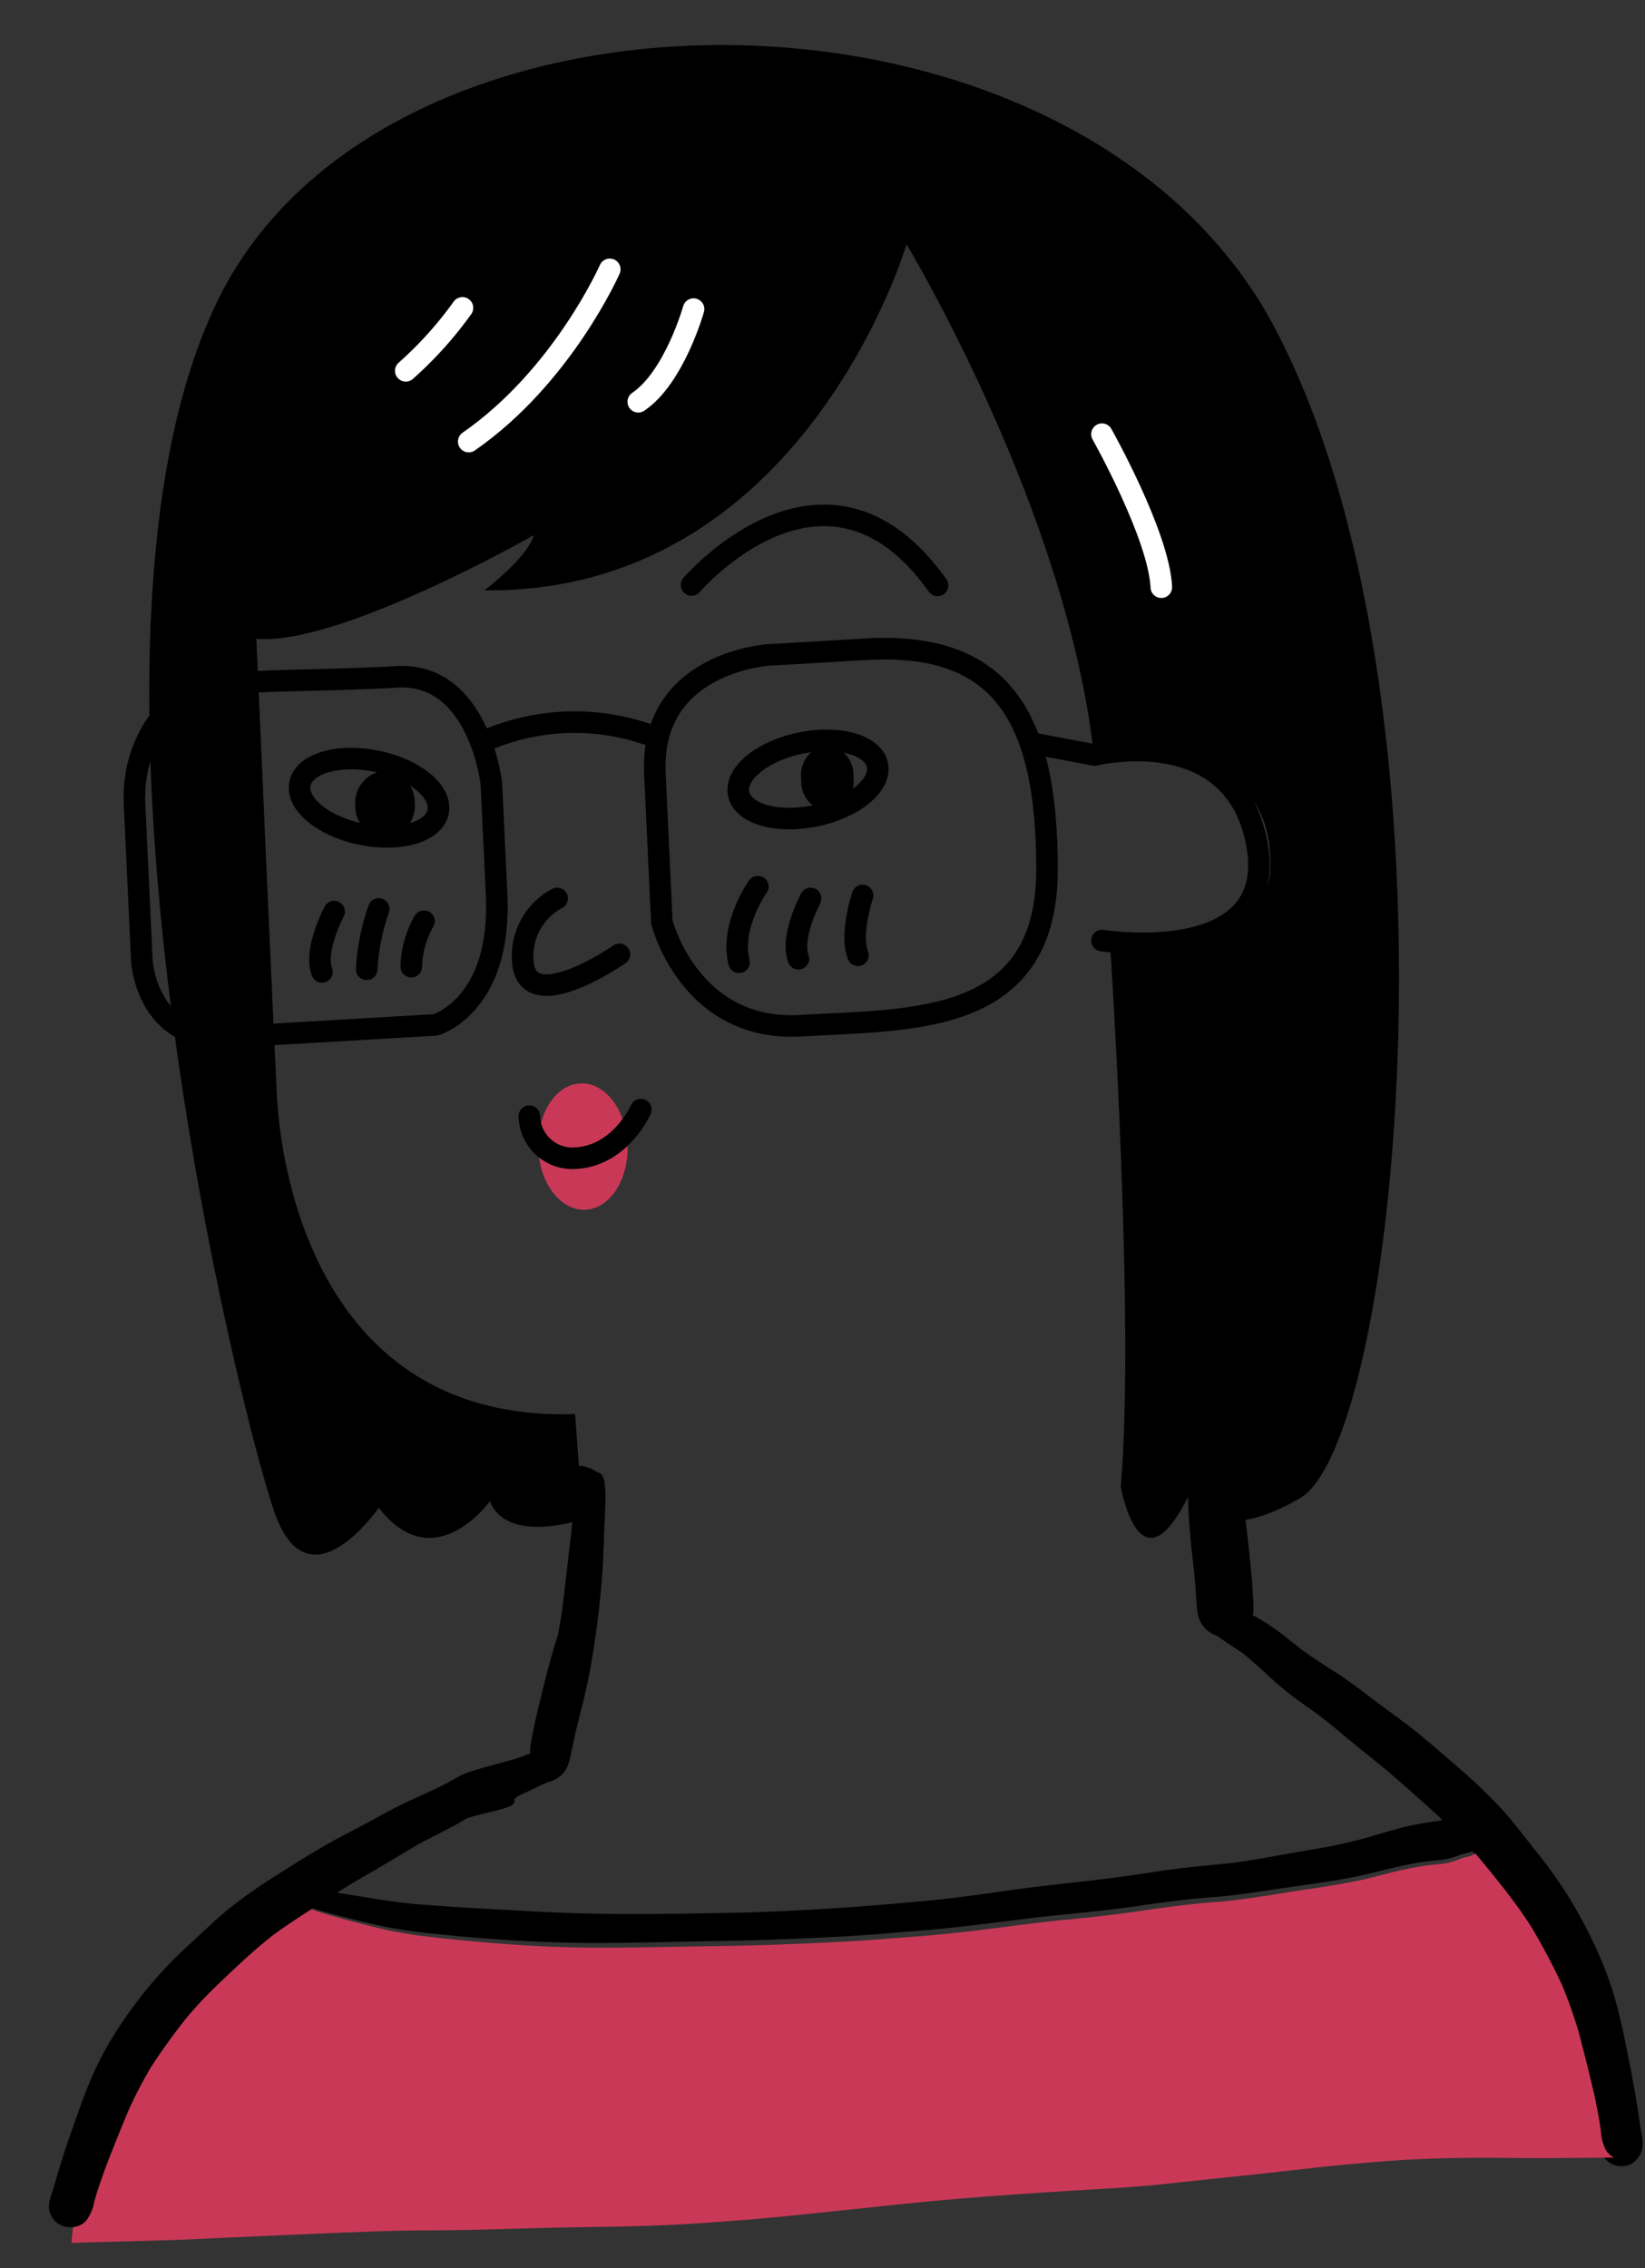 <svg xmlns="http://www.w3.org/2000/svg" width="114.467" height="157.801" viewBox="0 0 114.467 157.801">
  <rect x="0" y="0" width="114.467" height="157.801" fill="#333333" stroke="none"/>
  <g id="Group_18036" transform="translate(-155.682 -35.591)">
    <g id="Group_18024" transform="translate(147.964 31.973) rotate(-4.012)">
      <g id="Group_18022" transform="translate(1.014 11.033)">
        <path id="Path_59978" d="M26.118,61.969h0a1.326,1.326,0,0,1-.506-.517,3.3,3.3,0,0,1-.278-1.411l-.01-.219c-.081-1.017-.215-2.094-.412-3.306-.194-1.175-.4-2.432-.64-3.669a32.913,32.913,0,0,0-.913-3.4c-.5-1.334-1.061-2.672-1.745-4.091-.43-.831-.879-1.617-1.372-2.382-.07-.112-.143-.224-.215-.335l.02.028.029.043-.027-.041.03.04-.5-.738c-.492-.742-1-1.507-1.534-2.243-.429-.595-.87-1.176-1.343-1.735-.209-.232-.419-.462-.632-.69h0c-.438-.471-.9-.956-1.421-1.486l-.582-.592c-.5-.514-1.007-1.028-1.519-1.533-.409-.4-.838-.794-1.249-1.173-.308-.284-.615-.566-.918-.855-.228-.215-.452-.431-.68-.646-.5-.48-1-.957-1.508-1.424-.311-.267-.627-.53-.943-.79-.6-.491-1.212-1-1.775-1.55-.355-.347-.7-.714-1.041-1.069-.452-.476-.921-.97-1.41-1.422-.2-.162-.4-.317-.6-.469s-.389-.295-.577-.45l-.234-.183c-.118-.09-.24-.18-.35-.279a1.987,1.987,0,0,1-1.2-1.534,5.219,5.219,0,0,1-.038-.776v-.2c0-.322,0-.649,0-.973,0-.61-.027-1.221-.052-1.843l-.012-.3c-.043-1.169-.086-2.377-.035-3.565A71.433,71.433,0,0,1,.54,6.7h0c.013-.094.029-.186.044-.277.17-1.077.333-2.154.5-3.23.08-.509.148-1.018.258-1.515.052-.236.109-.465.176-.7a1.522,1.522,0,0,1,.306-.62A.5.5,0,0,1,2.242.2,1.528,1.528,0,0,1,2.806,0,1.591,1.591,0,0,1,4.594,1.4c.007.054.009.108.011.162A7.1,7.1,0,0,1,4.5,2.681q-.081.626-.155,1.251c-.1.849-.169,1.7-.24,2.552-.024.291-.05.585-.074.875h0C3.921,8.723,3.8,10.131,3.7,11.518q-.036.839-.052,1.678c.053.534.112,1.164.152,1.792.068,1.009.1,2.034.136,3.03l.01.335c.041,1.145.047,2.176.015,3.153a2.117,2.117,0,0,1-.1.636q.255.151.5.318a17.812,17.812,0,0,1,2.1,1.733l.451.41.131.115c.651.563,1.353,1.087,2.032,1.591l.271.2c.842.63,1.64,1.328,2.427,2.02.392.347.791.687,1.193,1.026.606.513,1.232,1.045,1.822,1.6,1,.939,1.981,1.921,2.816,2.767a34.225,34.225,0,0,1,2.683,2.993c.562.724,1.088,1.5,1.6,2.254.2.3.408.608.613.9a30.332,30.332,0,0,1,2.134,3.569,33.791,33.791,0,0,1,1.607,3.728,24.445,24.445,0,0,1,1.078,4.053c.217,1.21.37,2.451.521,3.651l.03.261c.183,1.446.309,2.745.391,3.972.018.24.041.479.067.722a3.289,3.289,0,0,1,.012.842,1.59,1.59,0,0,1-.657,1.065,1.449,1.449,0,0,1-.8.249A1.551,1.551,0,0,1,26.118,61.969Z" transform="translate(81.663 89.169)"/>
        <path id="Path_64792" d="M26.1,101.548s-5.393,1.415-6.357-1.708c0,0-4.252,5.14-7.747-.088,0,0-5.32,6.684-7.229-.082S-6.724,38.326,6.725,15.134,68.131-4.4,79.913,22.189s3.365,77.852-3.948,81.4-7.2-1.64-7.2-1.64c-4.323,8.253-5.163-.059-5.163-.059,1.813-11.391,1.9-37.848,1.9-37.848,10.8,2.2,11.462-4.018,11.462-4.018C78.244,49.661,65.3,51.072,65.3,51.072,64.66,33.946,54.777,14.637,54.777,14.637S45.962,38.408,23.792,36.6c0,0,3.146-2.041,3.7-3.589,0,0-14.1,6.775-19.764,5.839,0,0-.826,31.279-.8,32.317s-.464,22.3,19.15,23.041Z" transform="translate(13.39 -0.158)"/>
        <g id="Group_18019" transform="translate(12.675 14.386) rotate(0.974)">
          <path id="Path_64530" d="M8.292-.047S0,0-.049,7.766l-.065,10.35s1.507,7.757,9.279,7.712,17.093.936,17.679-9.931S24.348-.14,15.025-.086L8.292-.048Z" transform="translate(36.1 27.221)" fill="none" stroke="#000" stroke-linecap="round" stroke-linejoin="round" stroke-width="1.5"/>
          <path id="Path_64531" d="M-.006.921a15.591,15.591,0,0,1,11.923.494" transform="translate(24.472 31.135)" fill="none" stroke="#000" stroke-linecap="round" stroke-linejoin="round" stroke-width="1.5"/>
          <path id="Ellipse_3568" d="M4.93-.026C7.653-.041,9.854,1.1,9.845,2.531S7.623,5.126,4.9,5.141-.024,4.011-.015,2.584,2.207-.012,4.93-.026Z" transform="matrix(-0.99, 0.142, -0.142, -0.99, 51.897, 37.802)" fill="none" stroke="#000" stroke-linecap="round" stroke-width="1.5"/>
          <path id="Ellipse_3569" d="M2.6.015C4.03.023,5.2,2.227,5.218,4.937s-1.137,4.9-2.57,4.892S.04,7.617.026,4.907,1.162.007,2.6.015Z" transform="translate(21.534 34.37) rotate(105.094)" fill="none" stroke="#000" stroke-linecap="round" stroke-width="1.5"/>
          <path id="Ellipse_3570" d="M3.109-.018c1.717-.01,3.1,1.952,3.081,4.381S4.771,8.77,3.054,8.78-.043,6.829-.028,4.4,1.392-.008,3.109-.018Z" transform="translate(32.753 65.022) rotate(180)" fill="#c93957"/>
          <path id="Path_64532" d="M7.772-.044S6.2,3.069,3.086,3.087A3,3,0,0,1,0,.127C0,.084,0,.042,0,0" transform="translate(26.061 58.334)" fill="none" stroke="#000" stroke-linecap="round" stroke-linejoin="round" stroke-width="1.5"/>
          <path id="Path_64533" d="M2.592-.015A4.523,4.523,0,0,0-.025,4.142C-.051,8.282,6.71,4.1,6.71,4.1" transform="translate(26.206 43.325)" fill="none" stroke="#000" stroke-linecap="round" stroke-linejoin="round" stroke-width="1.5"/>
          <path id="Ellipse_3571" d="M2.073-.012A2.18,2.18,0,0,1,4.131,2.3,2.244,2.244,0,0,1,2.044,4.645,2.18,2.18,0,0,1-.015,2.329,2.244,2.244,0,0,1,2.073-.012Z" transform="translate(19.245 38.453) rotate(180)"/>
          <path id="Ellipse_3572" d="M1.814-.01a2.09,2.09,0,0,1,1.8,2.318A2.151,2.151,0,0,1,1.785,4.647a2.09,2.09,0,0,1-1.8-2.318A2.151,2.151,0,0,1,1.814-.01Z" transform="translate(49.817 38.277) rotate(180)"/>
          <path id="Path_64535" d="M1.637-.009S-.451,2.589.051,5.175" transform="translate(41.152 43.24)" fill="none" stroke="#000" stroke-linecap="round" stroke-linejoin="round" stroke-width="1.5"/>
          <path id="Path_64536" d="M1.146-.007S-.426,2.589.078,4.139" transform="translate(45.264 44.251)" fill="none" stroke="#000" stroke-linecap="round" stroke-linejoin="round" stroke-width="1.5"/>
          <path id="Path_64537" d="M.662,0S-.389,2.589.119,4.139" transform="translate(49.375 44.228)" fill="none" stroke="#000" stroke-linecap="round" stroke-linejoin="round" stroke-width="1.5"/>
          <path id="Path_64538" d="M1.146-.007S-.426,2.589.078,4.141" transform="translate(12.11 43.406)" fill="none" stroke="#000" stroke-linecap="round" stroke-linejoin="round" stroke-width="1.5"/>
          <path id="Path_64539" d="M1.035-.006A15.17,15.17,0,0,0-.026,4.142" transform="translate(15.327 43.388)" fill="none" stroke="#000" stroke-linecap="round" stroke-linejoin="round" stroke-width="1.5"/>
          <path id="Path_64540" d="M1.035-.006A6.617,6.617,0,0,0-.019,3.106" transform="translate(18.43 44.405)" fill="none" stroke="#000" stroke-linecap="round" stroke-linejoin="round" stroke-width="1.5"/>
          <path id="Path_64541" d="M4.145-.024S2.563,4.646-.039,6.21" transform="translate(36.305 2.895)" fill="none" stroke="#fff" stroke-linecap="round" stroke-linejoin="round" stroke-width="1.5"/>
          <path id="Path_64542" d="M10.365-.06S6.691,7.208-.071,11.385" transform="translate(24.409 -0.14)" fill="none" stroke="#fff" stroke-linecap="round" stroke-linejoin="round" stroke-width="1.5"/>
          <path id="Path_64543" d="M4.145-.024A26.34,26.34,0,0,1-.026,4.139" transform="translate(20.251 1.957)" fill="none" stroke="#fff" stroke-linecap="round" stroke-linejoin="round" stroke-width="1.5"/>
          <path id="Path_64544" d="M0,0S3.583,7.225,3.56,10.85" transform="translate(68.368 13.066)" fill="none" stroke="#fff" stroke-linecap="round" stroke-linejoin="round" stroke-width="1.5"/>
          <path id="Path_64545" d="M-.027,4.308S9.879-6.1,17.065,5.247" transform="translate(39.323 17.721)" fill="none" stroke="#000" stroke-linecap="round" stroke-linejoin="round" stroke-width="1.5"/>
          <path id="Path_64546" d="M24.82,7.852S24.352.09,18.652.123,7.772-.332,5.179.2-.024,3.851-.05,7.994l-.068,10.87s-.036,5.694,5.664,5.662l14.508-.083s4.673-1.064,4.722-8.827Z" transform="translate(-0.17 27.202)" fill="none" stroke="#000" stroke-linecap="round" stroke-linejoin="round" stroke-width="1.5"/>
          <path id="Path_64547" d="M3.965,13.926s12.322,2.641,11.11-6.21C13.9-.876,4.138,1.011,4.138,1.011L0,0" transform="translate(62.537 34.318)" fill="none" stroke="#000" stroke-linecap="round" stroke-linejoin="round" stroke-width="1.5"/>
        </g>
        <path id="Path_59980" d="M42.025,6.491,40.817,6.5c-2.228.012-4.474-.051-6.579-.117-1.849-.056-3.726-.153-5.539-.247l-.98-.05-1.046-.052c-1.776-.086-3.611-.181-5.416-.309-2.027-.144-4.147-.37-6.3-.674-1.266-.176-2.241-.324-3.157-.477l-.182-.031c-.5-.084-1.006-.167-1.505-.259l-.36-.065c-.407-.071-.823-.145-1.222-.236-.47-.106-.941-.217-1.409-.336-.328-.084-.661-.188-.985-.287l-.251-.077c-.975-.294-1.923-.614-2.635-.858A18.817,18.817,0,0,1,.993,1.514h0L.9,1.469a3.282,3.282,0,0,1-.517-.328A.883.883,0,0,1,0,.624.538.538,0,0,1,.223.108a.69.69,0,0,1,.491-.1h0A.58.58,0,0,1,1.247.28c.159.064.323.124.488.18.142.043.282.085.424.126h0c.822.234,1.67.428,2.489.616l.6.139.632.149q.6.144,1.212.28c.522.113,1.037.215,1.527.3l.313.058h-.01c2.147.333,4.316.613,6.343.865l.428.053c1.952.244,3.972.5,5.966.668,3.294.279,6.657.458,9.818.617,2.725.124,5.573.174,8.7.158,1.362-.007,2.753-.027,4.259-.06,1.925-.043,3.875-.179,5.767-.312l.722-.05c1.214-.085,2.448-.136,3.641-.183.9-.037,1.835-.075,2.753-.126q1-.059,2-.131l.612-.049c.2-.017.408-.034.62-.054l.1-.008h-.016l-.067.009c1.111-.088,2.154-.146,3.19-.175l.714-.02c.742-.018,1.508-.038,2.26-.089.938-.081,1.889-.184,2.807-.282.51-.054,1.014-.109,1.521-.16l.479-.048c.57-.056,1.16-.114,1.734-.192.7-.1,1.412-.213,2.184-.363l.707-.157c.653-.144,1.327-.294,1.991-.414a20.65,20.65,0,0,1,2.187-.238,2.961,2.961,0,0,0,.314-.038c.075-.018.15-.041.223-.067l.306-.1a4.778,4.778,0,0,1,.743-.166,1.448,1.448,0,0,1,1.652,1.152A1.389,1.389,0,0,1,82.9,3.546h0a1.438,1.438,0,0,1-.556.194c-.092.012-.182.028-.276.046-.132.031-.258.066-.387.1a4.916,4.916,0,0,1-.76.172,7.119,7.119,0,0,1-.733.044h-.1c-.3.008-.6.025-.9.046-.724.064-1.457.159-2.239.292l-.612.106c-.57.1-1.161.2-1.743.279-1.31.175-2.652.27-3.951.365-.306.021-.607.045-.909.07l-.212.015h0l.082-.007-.082.006.082-.01-.5.04h0l-1.18.094h-.056c-.1.007-.2.014-.3.023h.012c-.7.053-1.317.092-1.88.116-.4.019-.8.024-1.189.027l-.417,0c-1.086.019-2.2.067-3.31.143h-.132l-.386.031h-.043c-.981.077-2.027.154-3.076.2-1.122.048-2.243.08-3.3.113-1.315.037-2.651.11-3.937.183-.834.046-1.669.093-2.5.129-1.355.059-2.4.091-3.379.1l-1.008.005Z" transform="translate(16.876 125.116)"/>
        <path id="Path_59999" d="M102.819,23.536c-.86-.056-1.718-.125-2.575-.192-.958-.077-1.946-.155-2.923-.212-2.143-.128-3.781-.184-5.3-.179l-.443,0c-1.825.01-3.467.046-5.025.11l-1.6.066c-1.332.056-2.665.114-4,.155-.885.027-1.77.062-2.654.094s-1.771.066-2.656.095c-.594.017-1.188.027-1.78.03-.961.005-1.921,0-2.882-.015l-.75-.007c-1.741-.017-4.036-.032-6.356-.019-1.7.01-3.256.033-4.738.073-1.657.042-3.343.106-4.973.164-1.94.07-3.943.142-5.915.187q-1.235.024-2.472.031-1.378.008-2.757,0c-1.521-.011-3.154-.063-5.3-.169l-.929-.051c-1.351-.074-2.7-.148-4.052-.21-.95-.044-1.9-.082-2.855-.122l-2.009-.083c-1.424-.075-2.837-.164-4.257-.253-2.645-.164-9.333-.313-12.023-.386q-.926-.026-1.855-.046c-1.147-.028-2.293-.053-3.442-.1q-1.613-.061-3.226-.135-1.185-.052-2.37-.1l-.407-.016-.436-.013c.039-.289.087-.575.14-.858a23.84,23.84,0,0,1,.741-2.469c.131-.379.258-.758.378-1.141.162-.524.312-1.06.451-1.58.189-.689.383-1.4.617-2.088.327-.875.706-1.762,1.128-2.641.6-1.041,1.257-2.088,2.006-3.2l.049-.071c.235-.338.476-.686.738-1.01.287-.354.558-.678.831-.99.6-.621,1.238-1.221,1.854-1.8.466-.438.946-.888,1.4-1.346.183-.18.361-.359.542-.541.334-.336.666-.671,1.008-1,.443-.426,4.89-.894,5.529-1.468l.046-.041.044-.037L17.426-.1a18.3,18.3,0,0,0,2.247.946c.711.255,1.659.588,2.622.894l.25.081c.322.1.653.211.983.3.468.125.938.24,1.407.35.406.1.819.173,1.22.246l.36.067c.5.1,1,.183,1.5.27l.182.032c.915.159,1.892.313,3.151.5,2.152.316,4.27.552,6.293.7,1.8.134,3.635.23,5.405.322l1.048.054.979.052c1.81.1,3.682.2,5.529.257,2.1.069,4.344.134,6.569.121l2.212-.012,1-.006c.98-.01,2.021-.044,3.374-.1.832-.038,1.667-.087,2.5-.134,1.287-.075,2.62-.153,3.932-.191,1.052-.029,2.178-.063,3.294-.118,1.048-.045,2.091-.125,3.072-.206H76.6l.386-.032h.131c1.111-.077,2.221-.129,3.3-.148l.416,0c.4,0,.794,0,1.187-.028.563-.026,1.177-.066,1.876-.121h-.011c.1-.009.2-.018.3-.024h.054l1.176-.1h0l.5-.042-.157.007c.4-.04.8-.071,1.2-.1,1.3-.1,2.636-.2,3.946-.38.583-.079,1.169-.187,1.738-.291l.611-.111c.779-.139,1.513-.238,2.235-.3.3-.02.6-.039.9-.048h.1a7.325,7.325,0,0,0,.732-.046,4.737,4.737,0,0,0,.758-.179c.129-.039.258-.077.389-.108.093-.018.184-.034.275-.047a1.378,1.378,0,0,0,.552-.2c.544.726,1.065,1.481,1.566,2.213l.5.721-.068-.086-.068-.089a28.368,28.368,0,0,1,1.683,2.769c.691,1.39,1.267,2.7,1.762,4a30.844,30.844,0,0,1,.925,3.324c.239,1.211.452,2.441.647,3.591.2,1.186.334,2.245.414,3.235l.011.215a3.147,3.147,0,0,0,.282,1.385,1.334,1.334,0,0,0,.512.507h0C105.618,23.707,104.176,23.622,102.819,23.536Z" transform="translate(0.617 126.89)" fill="#c93957"/>
        <path id="Path_64791" d="M1.591,50.08h0a1.318,1.318,0,0,0,.623-.344,3,3,0,0,0,.629-1.211l.064-.193c.336-.9.741-1.847,1.241-2.9.488-1.018,1.01-2.108,1.554-3.17a30.269,30.269,0,0,1,1.751-2.856Q8.74,37.7,10.19,36.128c.628-.648,1.265-1.245,1.938-1.819.1-.08.2-.166.294-.249l-.027.02-.04.031.038-.03-.039.028.667-.546c.666-.551,1.357-1.116,2.062-1.653.567-.432,1.146-.851,1.746-1.239.262-.158.525-.315.79-.467h0c.545-.319,1.118-.643,1.759-.992l.717-.391c.617-.342,1.24-.682,1.866-1.012.5-.261,1.015-.51,1.511-.752.372-.18.743-.361,1.112-.55l.822-.415c.608-.309,1.216-.618,1.827-.916.37-.165.743-.324,1.118-.481.709-.3,1.432-.605,2.118-.963.434-.225,2.835-.483,3.254-.721.561-.32-.052-.341.539-.629.236-.1.471-.192.7-.276s.452-.17.675-.265c.092-.037.182-.072.274-.107.138-.053.278-.1.41-.166a1.954,1.954,0,0,0,1.555-1.093,4.789,4.789,0,0,0,.236-.695l.051-.185c.086-.293.169-.587.256-.88.158-.553.336-1.1.52-1.661l.087-.266c.34-1.051.687-2.135.941-3.227A63.193,63.193,0,0,0,41.284,6.6h0c.01-.089.019-.174.028-.263.11-1.024.225-2.037.339-3.056.052-.478.114-.96.134-1.438q.014-.339.006-.676a1.381,1.381,0,0,0-.139-.64A.507.507,0,0,0,41.288.28a1.549,1.549,0,0,0-.5-.326c-.895-.372-.686-.2-.96.658A6.256,6.256,0,0,0,39.65,1.66c-.055.392-.109.783-.169,1.173-.12.795-.267,1.587-.417,2.378-.05.271-.1.543-.151.813h0c-.241,1.265-.479,2.575-.74,3.858q-.177.771-.376,1.537c-.188.472-.406,1.027-.605,1.589-.322.9-.619,1.823-.9,2.717l-.1.3c-.331,1.029-.6,1.964-.818,2.861a1.878,1.878,0,0,0-.06.6c-.193.055-.382.1-.569.165-.862.266-3.658.674-4.456,1.058l-.545.26-.154.072c-.776.349-1.59.648-2.379.935L26.9,22.1c-.978.361-1.931.794-2.872,1.229-.468.217-.945.424-1.419.633-.719.314-1.462.639-2.176.993-1.211.6-2.415,1.246-3.442,1.806A33.757,33.757,0,0,0,13.619,28.8c-.731.517-1.44,1.094-2.125,1.65-.276.222-.55.445-.825.664a29.059,29.059,0,0,0-2.982,2.705,31.471,31.471,0,0,0-2.51,2.983A22.217,22.217,0,0,0,3.1,40.193c-.519,1.045-.983,2.133-1.435,3.185l-.1.23c-.546,1.265-1,2.415-1.392,3.508-.08.212-.163.425-.249.639a2.887,2.887,0,0,0-.225.761,1.447,1.447,0,0,0,.366,1.131,1.464,1.464,0,0,0,.352.28,1.59,1.59,0,0,0,.362.148A1.67,1.67,0,0,0,1.591,50.08Z" transform="translate(-0.602 97.902)"/>
      </g>
    </g>
  </g>
</svg>
